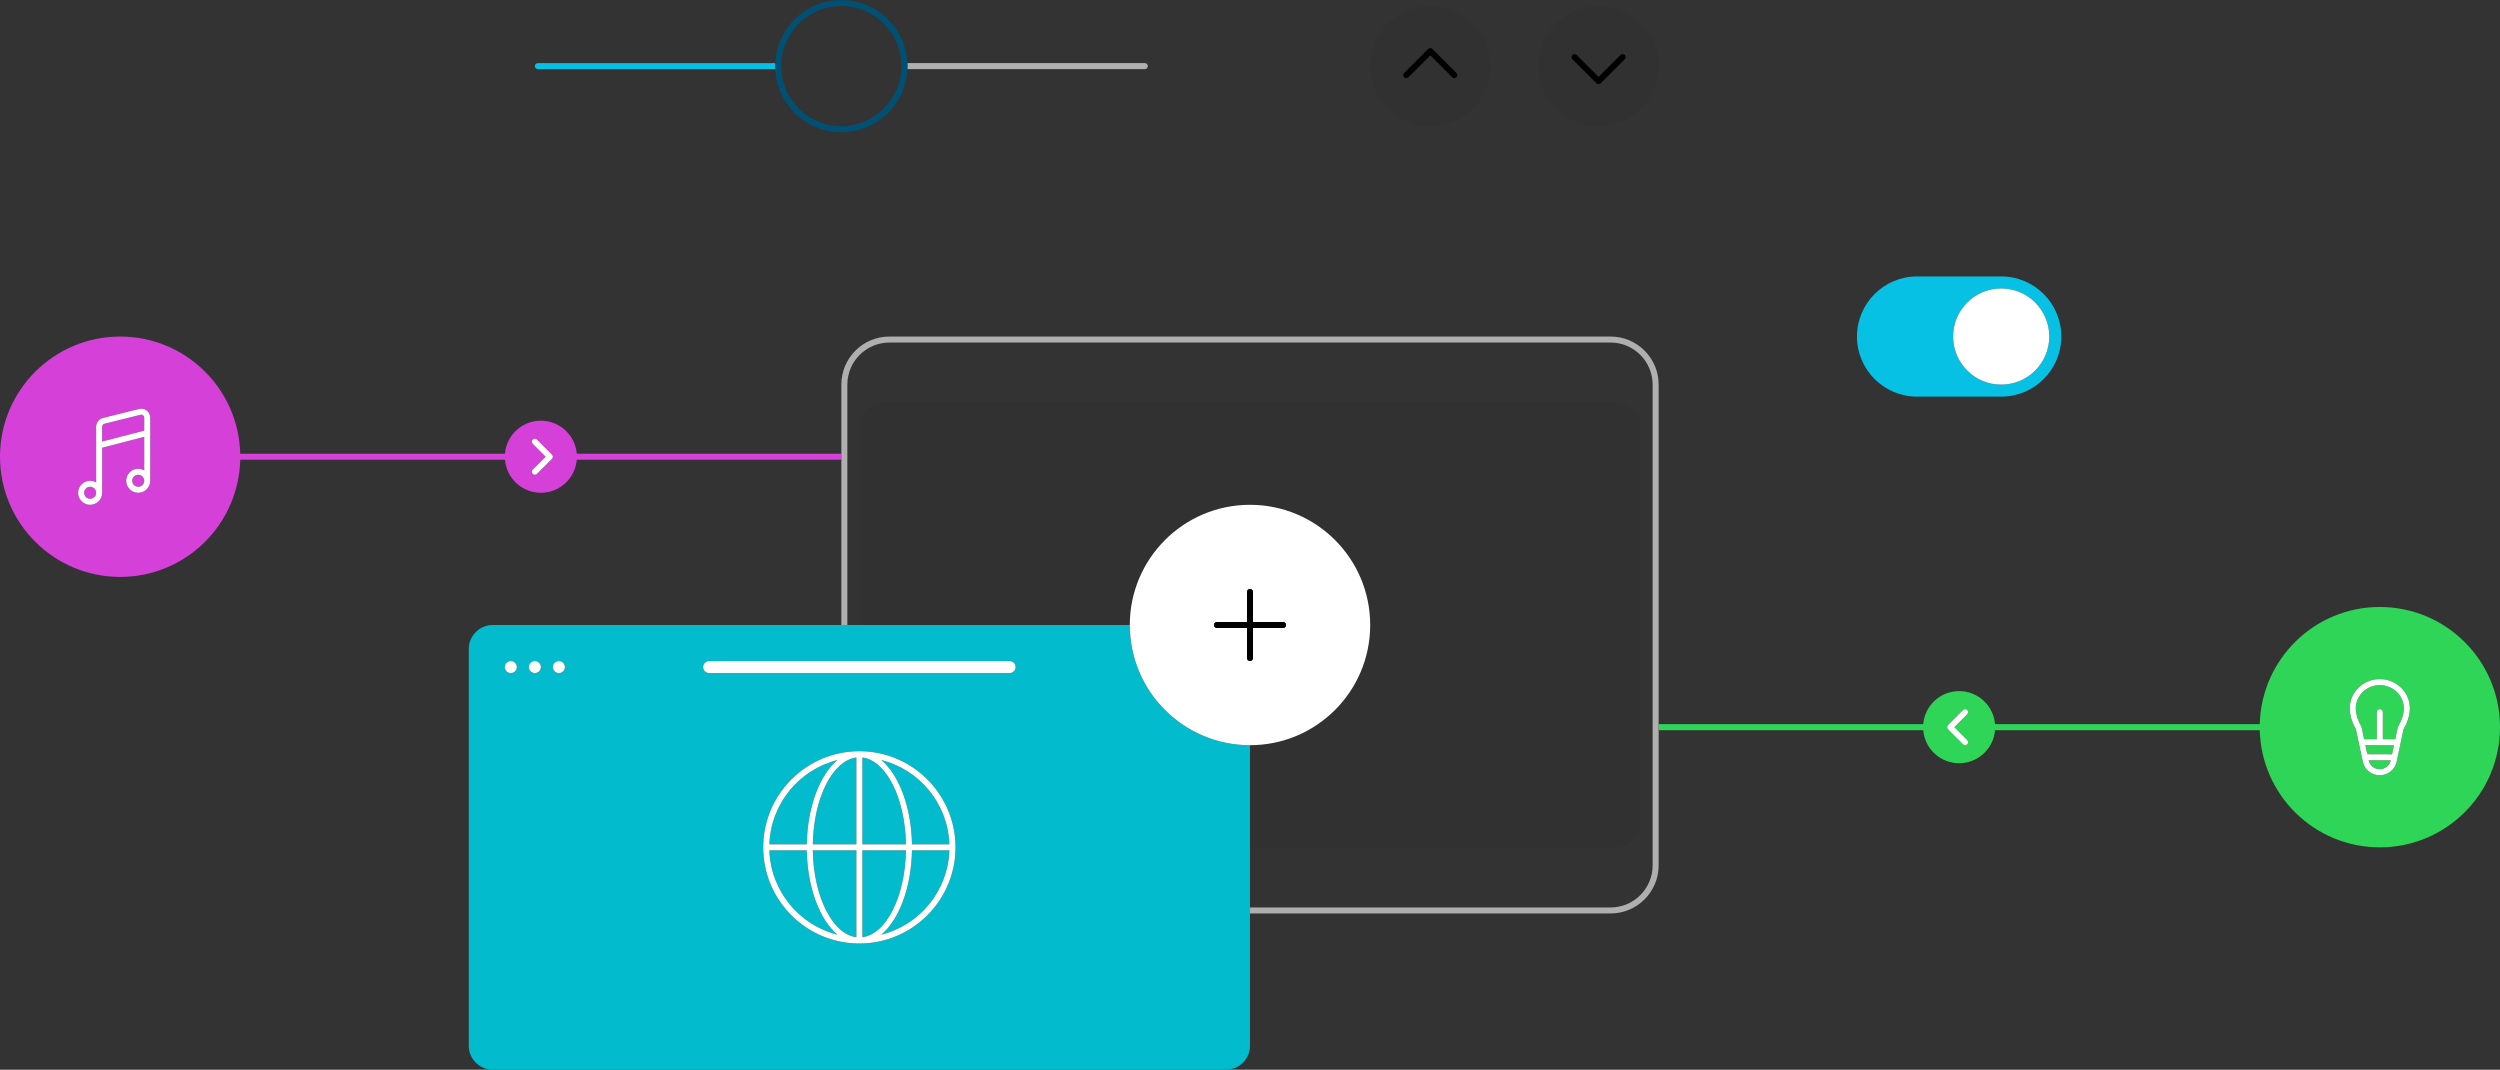 <svg enable-background="new 0 0 416 178" viewBox="0 0 416 178" xmlns="http://www.w3.org/2000/svg"><rect x="0" y="0" width="416" height="178" fill="#333333" stroke="none"/><path d="m143 71c0-2.209 1.791-4 4-4h122c2.209 0 4 1.791 4 4v66c0 2.209-1.791 4-4 4h-61v10h60c3.86 0 7-3.14 7-7v-80c0-3.86-3.14-7-7-7h-120c-3.86 0-7 3.14-7 7v40h2z" fill="none"/><path d="m23.379 69.018-6 1.5c-.223.056-.379.255-.379.485v2.467l7-1.819v-2.148c0-.155-.07-.299-.192-.395-.123-.096-.282-.129-.429-.091z" fill="#d540d8"/><circle cx="23" cy="79.998" fill="#d540d8" r="1"/><circle cx="15" cy="81.998" fill="#d540d8" r="1"/><path d="m95.975 75.5c-.254-3.079-2.83-5.5-5.975-5.5s-5.72 2.421-5.975 5.5h-44.025c-.009 0-.016.005-.025.005-.265-10.815-9.097-19.505-19.975-19.505-11.046 0-20 8.954-20 20s8.954 20 20 20c10.878 0 19.71-8.69 19.975-19.505.009 0 .016.005.025.005h44.025c.254 3.079 2.83 5.5 5.975 5.5s5.72-2.421 5.975-5.5h44.025v-1zm-70.975 4.498c0 1.103-.897 2-2 2s-2-.897-2-2 .897-2 2-2c.366 0 .705.106 1 .278v-5.591l-7 1.819v7.494c0 1.103-.897 2-2 2s-2-.897-2-2 .897-2 2-2c.366 0 .705.106 1 .278v-9.273c0-.69.468-1.288 1.137-1.456l6-1.5c.451-.11.921-.013 1.287.273s.576.718.576 1.183zm66.853-3.644-2.5 2.5c-.098.098-.226.146-.353.146s-.256-.049-.353-.146c-.195-.195-.195-.512 0-.707l2.147-2.147-2.147-2.147c-.195-.195-.195-.512 0-.707s.512-.195.707 0l2.5 2.5c.195.195.195.512 0 .707z" fill="#d540d8"/><path d="m396 101c-10.877 0-19.707 8.688-19.975 19.5h-44.051c-.254-3.079-2.83-5.5-5.975-5.5s-5.72 2.421-5.975 5.5h-44.025v1h44.025c.254 3.079 2.83 5.5 5.975 5.5s5.72-2.421 5.975-5.5h44.051c.268 10.812 9.098 19.5 19.975 19.5 11.046 0 20-8.954 20-20s-8.954-20-20-20zm-68.647 22.146c.195.195.195.512 0 .707-.098.098-.226.146-.353.146s-.256-.049-.353-.146l-2.5-2.5c-.195-.195-.195-.512 0-.707l2.5-2.5c.195-.195.512-.195.707 0s.195.512 0 .707l-2.147 2.147zm72.659-1.935c-.036.062-.061.123-.076.18l-1.144 5.38c-.274 1.29-1.455 2.228-2.808 2.228s-2.533-.939-2.809-2.231l-1.147-5.398c-.01-.036-.035-.096-.071-.158-.608-1.048-.958-2.265-.958-3.337 0-2.688 2.236-4.875 4.985-4.875 2.765 0 5.015 2.187 5.015 4.875 0 1.04-.36 2.257-.987 3.337z" fill="#2ed557"/><path d="m394.154 126.557c.179.838.948 1.443 1.831 1.443s1.652-.606 1.83-1.44l.009-.043-3.682-.014z" fill="#2ed557"/><path d="m395.985 114c-2.197 0-3.985 1.738-3.985 3.875 0 .901.3 1.935.823 2.835.081.14.142.285.18.434l.381 1.856 2.116-.001v-4.499c0-.276.224-.5.5-.5s.5.224.5.5v4.498l2.073-.001.389-1.828c.042-.168.101-.31.184-.456.544-.935.855-1.969.855-2.838 0-2.137-1.801-3.875-4.015-3.875z" fill="#2ed557"/><path d="m396 124-.007-.002-2.397.001.328 1.502 4.113.016.323-1.52-2.353.001z" fill="#2ed557"/><path d="m319 66h14c5.523 0 10-4.477 10-10s-4.477-10-10-10h-14c-5.523 0-10 4.477-10 10s4.477 10 10 10zm13.998-18c4.418 0 8 3.582 8 8s-3.582 8-8 8c-4.418 0-8-3.582-8-8s3.582-8 8-8z" fill="#07c1e4"/><circle cx="332.998" cy="56" fill="#fff" r="8"/><path d="m266 21c5.523 0 10-4.477 10-10s-4.477-10-10-10-10 4.477-10 10 4.477 10 10 10zm-4.354-11.854c.195-.195.512-.195.707 0l3.647 3.647 3.647-3.647c.195-.195.512-.195.707 0s.195.512 0 .707l-4 4c-.098.098-.226.146-.353.146s-.256-.049-.353-.146l-4-4c-.195-.195-.195-.512 0-.707z" opacity=".05"/><path d="m265.647 13.854c.098.098.226.146.353.146s.256-.049.353-.146l4-4c.195-.195.195-.512 0-.707s-.512-.195-.707 0l-3.647 3.647-3.647-3.647c-.195-.195-.512-.195-.707 0s-.195.512 0 .707z"/><path d="m238 21c5.523 0 10-4.477 10-10s-4.477-10-10-10-10 4.477-10 10 4.477 10 10 10zm-4.354-8.854 4-4c.195-.195.512-.195.707 0l4 4c.195.195.195.512 0 .707-.098.098-.226.146-.353.146s-.256-.049-.353-.146l-3.647-3.647-3.647 3.647c-.195.195-.512.195-.707 0s-.195-.512 0-.707z" opacity=".05"/><path d="m234.353 12.854 3.647-3.647 3.647 3.647c.098.098.226.146.353.146s.256-.049.353-.146c.195-.195.195-.512 0-.707l-4-4c-.195-.195-.512-.195-.707 0l-4 4c-.195.195-.195.512 0 .707s.512.195.707 0z"/><path d="m276 64c0-4.418-3.582-8-8-8h-120c-4.418 0-8 3.582-8 8v11.5 1 27.5h1v-40c0-3.86 3.14-7 7-7h120c3.86 0 7 3.14 7 7v80c0 3.86-3.14 7-7 7h-60v1h60c4.418 0 8-3.582 8-8v-22.5-1z" fill="#afafaf"/><path d="m273 137v-66c0-2.209-1.791-4-4-4h-122c-2.209 0-4 1.791-4 4v33h45c0-11.046 8.954-20 20-20s20 8.954 20 20-8.954 20-20 20v17h61c2.209 0 4-1.791 4-4z" opacity=".05"/><path d="m395.985 113c-2.749 0-4.985 2.187-4.985 4.875 0 1.072.35 2.289.958 3.337.036.062.061.122.071.158l1.147 5.398c.275 1.293 1.456 2.231 2.809 2.231s2.533-.939 2.808-2.228l1.144-5.38c.015-.057.04-.117.076-.18.627-1.08.987-2.297.987-3.337-0-2.688-2.25-4.875-5.015-4.875zm1.83 13.56c-.178.835-.947 1.44-1.83 1.44s-1.652-.606-1.831-1.443l-.012-.054 3.682.014zm.222-1.042-4.113-.016-.328-1.502 2.397-.001c.002 0 .005.002.007.002s.005-.002.007-.002l2.353-.001zm1.108-4.805c-.083.146-.142.288-.184.456l-.389 1.828-2.073.001v-4.498c0-.276-.224-.5-.5-.5s-.5.224-.5.5v4.499l-2.116.001-.381-1.856c-.038-.148-.099-.294-.18-.434-.523-.9-.823-1.934-.823-2.835 0-2.137 1.788-3.875 3.985-3.875 2.214 0 4.015 1.738 4.015 3.875-0.0.869-.311 1.902-.855 2.838z" fill="#fff"/><g fill="#02bbcc"><path d="m142.5 140.5v-14.451c-3.963.491-7.121 6.736-7.253 14.451z"/><path d="m139.356 126.466c-6.356 1.595-11.105 7.244-11.331 14.034h6.222c.106-6.232 2.17-11.569 5.109-14.034z"/><path d="m134.247 141.5h-6.222c.226 6.79 4.975 12.438 11.331 14.034-2.939-2.465-5.003-7.801-5.109-14.034z"/><path d="m143.5 140.5h7.253c-.132-7.715-3.291-13.96-7.253-14.451z"/><path d="m208 141v-17c-11.046 0-20-8.954-20-20h-45-2-1-58c-2.209 0-4 1.791-4 4v66c0 2.209 1.791 4 4 4h122c2.209 0 4-1.791 4-4v-22-1zm-123-29c-.552 0-1-.448-1-1s.448-1 1-1 1 .448 1 1-.448 1-1 1zm4 0c-.552 0-1-.448-1-1s.448-1 1-1 1 .448 1 1-.448 1-1 1zm4 0c-.552 0-1-.448-1-1s.448-1 1-1 1 .448 1 1-.448 1-1 1zm24-1c0-.552.448-1 1-1h50c.552 0 1 .448 1 1s-.448 1-1 1h-50c-.552 0-1-.448-1-1zm26 46c-8.822 0-16-7.178-16-16s7.178-16 16-16 16 7.178 16 16-7.178 16-16 16z"/><path d="m142.5 141.5h-7.253c.132 7.715 3.291 13.96 7.253 14.451z"/><path d="m150.753 141.5h-7.253v14.451c3.963-.491 7.121-6.736 7.253-14.451z"/><path d="m157.975 141.5h-6.222c-.106 6.232-2.17 11.569-5.109 14.034 6.356-1.595 11.105-7.244 11.331-14.034z"/><path d="m151.753 140.5h6.222c-.226-6.79-4.975-12.438-11.331-14.034 2.939 2.465 5.003 7.801 5.109 14.034z"/></g><path d="m228 104c0-11.046-8.954-20-20-20s-20 8.954-20 20 8.954 20 20 20 20-8.954 20-20zm-14.5.5h-5v5c0 .275-.225.5-.5.5s-.5-.225-.5-.5v-5h-5c-.275 0-.5-.225-.5-.5s.225-.5.5-.5h5v-5c0-.275.225-.5.5-.5s.5.225.5.5v5h5c.275 0 .5.225.5.5s-.225.5-.5.5z" fill="#fff"/><path d="m24.424 68.32c-.366-.286-.836-.384-1.287-.273l-6 1.5c-.669.168-1.137.767-1.137 1.456v9.273c-.295-.172-.634-.278-1-.278-1.103 0-2 .897-2 2s.897 2 2 2 2-.897 2-2v-7.494l7-1.819v5.591c-.295-.172-.634-.278-1-.278-1.103 0-2 .897-2 2s.897 2 2 2 2-.897 2-2v-10.495c0-.465-.21-.896-.576-1.183zm-9.424 14.678c-.552 0-1-.448-1-1s.448-1 1-1 1 .448 1 1-.448 1-1 1zm8-2c-.552 0-1-.448-1-1s.448-1 1-1 1 .448 1 1-.448 1-1 1zm1-9.347-7 1.819v-2.467c0-.231.156-.43.379-.485l6-1.5c.146-.038.306-.005.429.091.122.096.192.239.192.395z" fill="#fff"/><path d="m159 141c0-8.822-7.178-16-16-16s-16 7.178-16 16 7.178 16 16 16 16-7.178 16-16zm-1.025-.5h-6.222c-.106-6.232-2.17-11.569-5.109-14.034 6.356 1.595 11.105 7.244 11.331 14.034zm-7.221 0h-7.253v-14.451c3.963.491 7.121 6.736 7.253 14.451zm-8.253-14.451v14.451h-7.253c.132-7.715 3.291-13.96 7.253-14.451zm-3.144.417c-2.939 2.465-5.002 7.801-5.109 14.034h-6.222c.226-6.79 4.975-12.438 11.331-14.034zm-11.331 15.034h6.222c.106 6.232 2.17 11.569 5.109 14.034-6.356-1.595-11.105-7.244-11.331-14.034zm7.221 0h7.253v14.451c-3.963-.491-7.121-6.736-7.253-14.451zm8.253 14.451v-14.451h7.253c-.132 7.715-3.291 13.96-7.253 14.451zm3.144-.417c2.939-2.465 5.002-7.801 5.109-14.034h6.222c-.226 6.79-4.975 12.438-11.331 14.034z" fill="#fff"/><path d="m168 112c.552 0 1-.448 1-1s-.448-1-1-1h-50c-.552 0-1 .448-1 1s.448 1 1 1z" fill="#fff"/><circle cx="93" cy="111" fill="#fff" r="1"/><circle cx="89" cy="111" fill="#fff" r="1"/><circle cx="85" cy="111" fill="#fff" r="1"/><path d="m213.5 103.5h-5v-5c0-.275-.225-.5-.5-.5s-.5.225-.5.5v5h-5c-.275 0-.5.225-.5.5s.225.5.5.5h5v5c0 .275.225.5.5.5s.5-.225.5-.5v-5h5c.275 0 .5-.225.5-.5s-.225-.5-.5-.5z"/><path d="m327.353 118.147c-.195-.195-.512-.195-.707 0l-2.5 2.5c-.195.195-.195.512 0 .707l2.5 2.5c.098.098.226.146.353.146s.256-.049.353-.146c.195-.195.195-.512 0-.707l-2.147-2.147 2.147-2.147c.195-.195.195-.512 0-.707z" fill="#fff"/><path d="m89.353 73.147c-.195-.195-.512-.195-.707 0s-.195.512 0 .707l2.147 2.147-2.147 2.147c-.195.195-.195.512 0 .707.098.098.226.146.353.146s.256-.049.353-.146l2.5-2.5c.195-.195.195-.512 0-.707z" fill="#fff"/><path d="m89.499 11.5h39.526c-.008-.167-.025-.331-.025-.5s.018-.333.025-.5h-39.526c-.275 0-.499.224-.499.499v.002c0 .275.224.499.499.499z" fill="#07c1e4"/><path d="m150.975 11.5h39.526c.275 0 .499-.224.499-.499v-.002c0-.275-.224-.499-.499-.499h-39.526c.008.167.025.331.025.5s-.018.333-.025.5z" fill="#afafaf"/><path d="m140 1c5.514 0 10 4.486 10 10s-4.486 10-10 10-10-4.486-10-10 4.486-10 10-10m0-1c-6.075 0-11 4.925-11 11s4.925 11 11 11 11-4.925 11-11-4.925-11-11-11z" fill="#005073"/></svg>